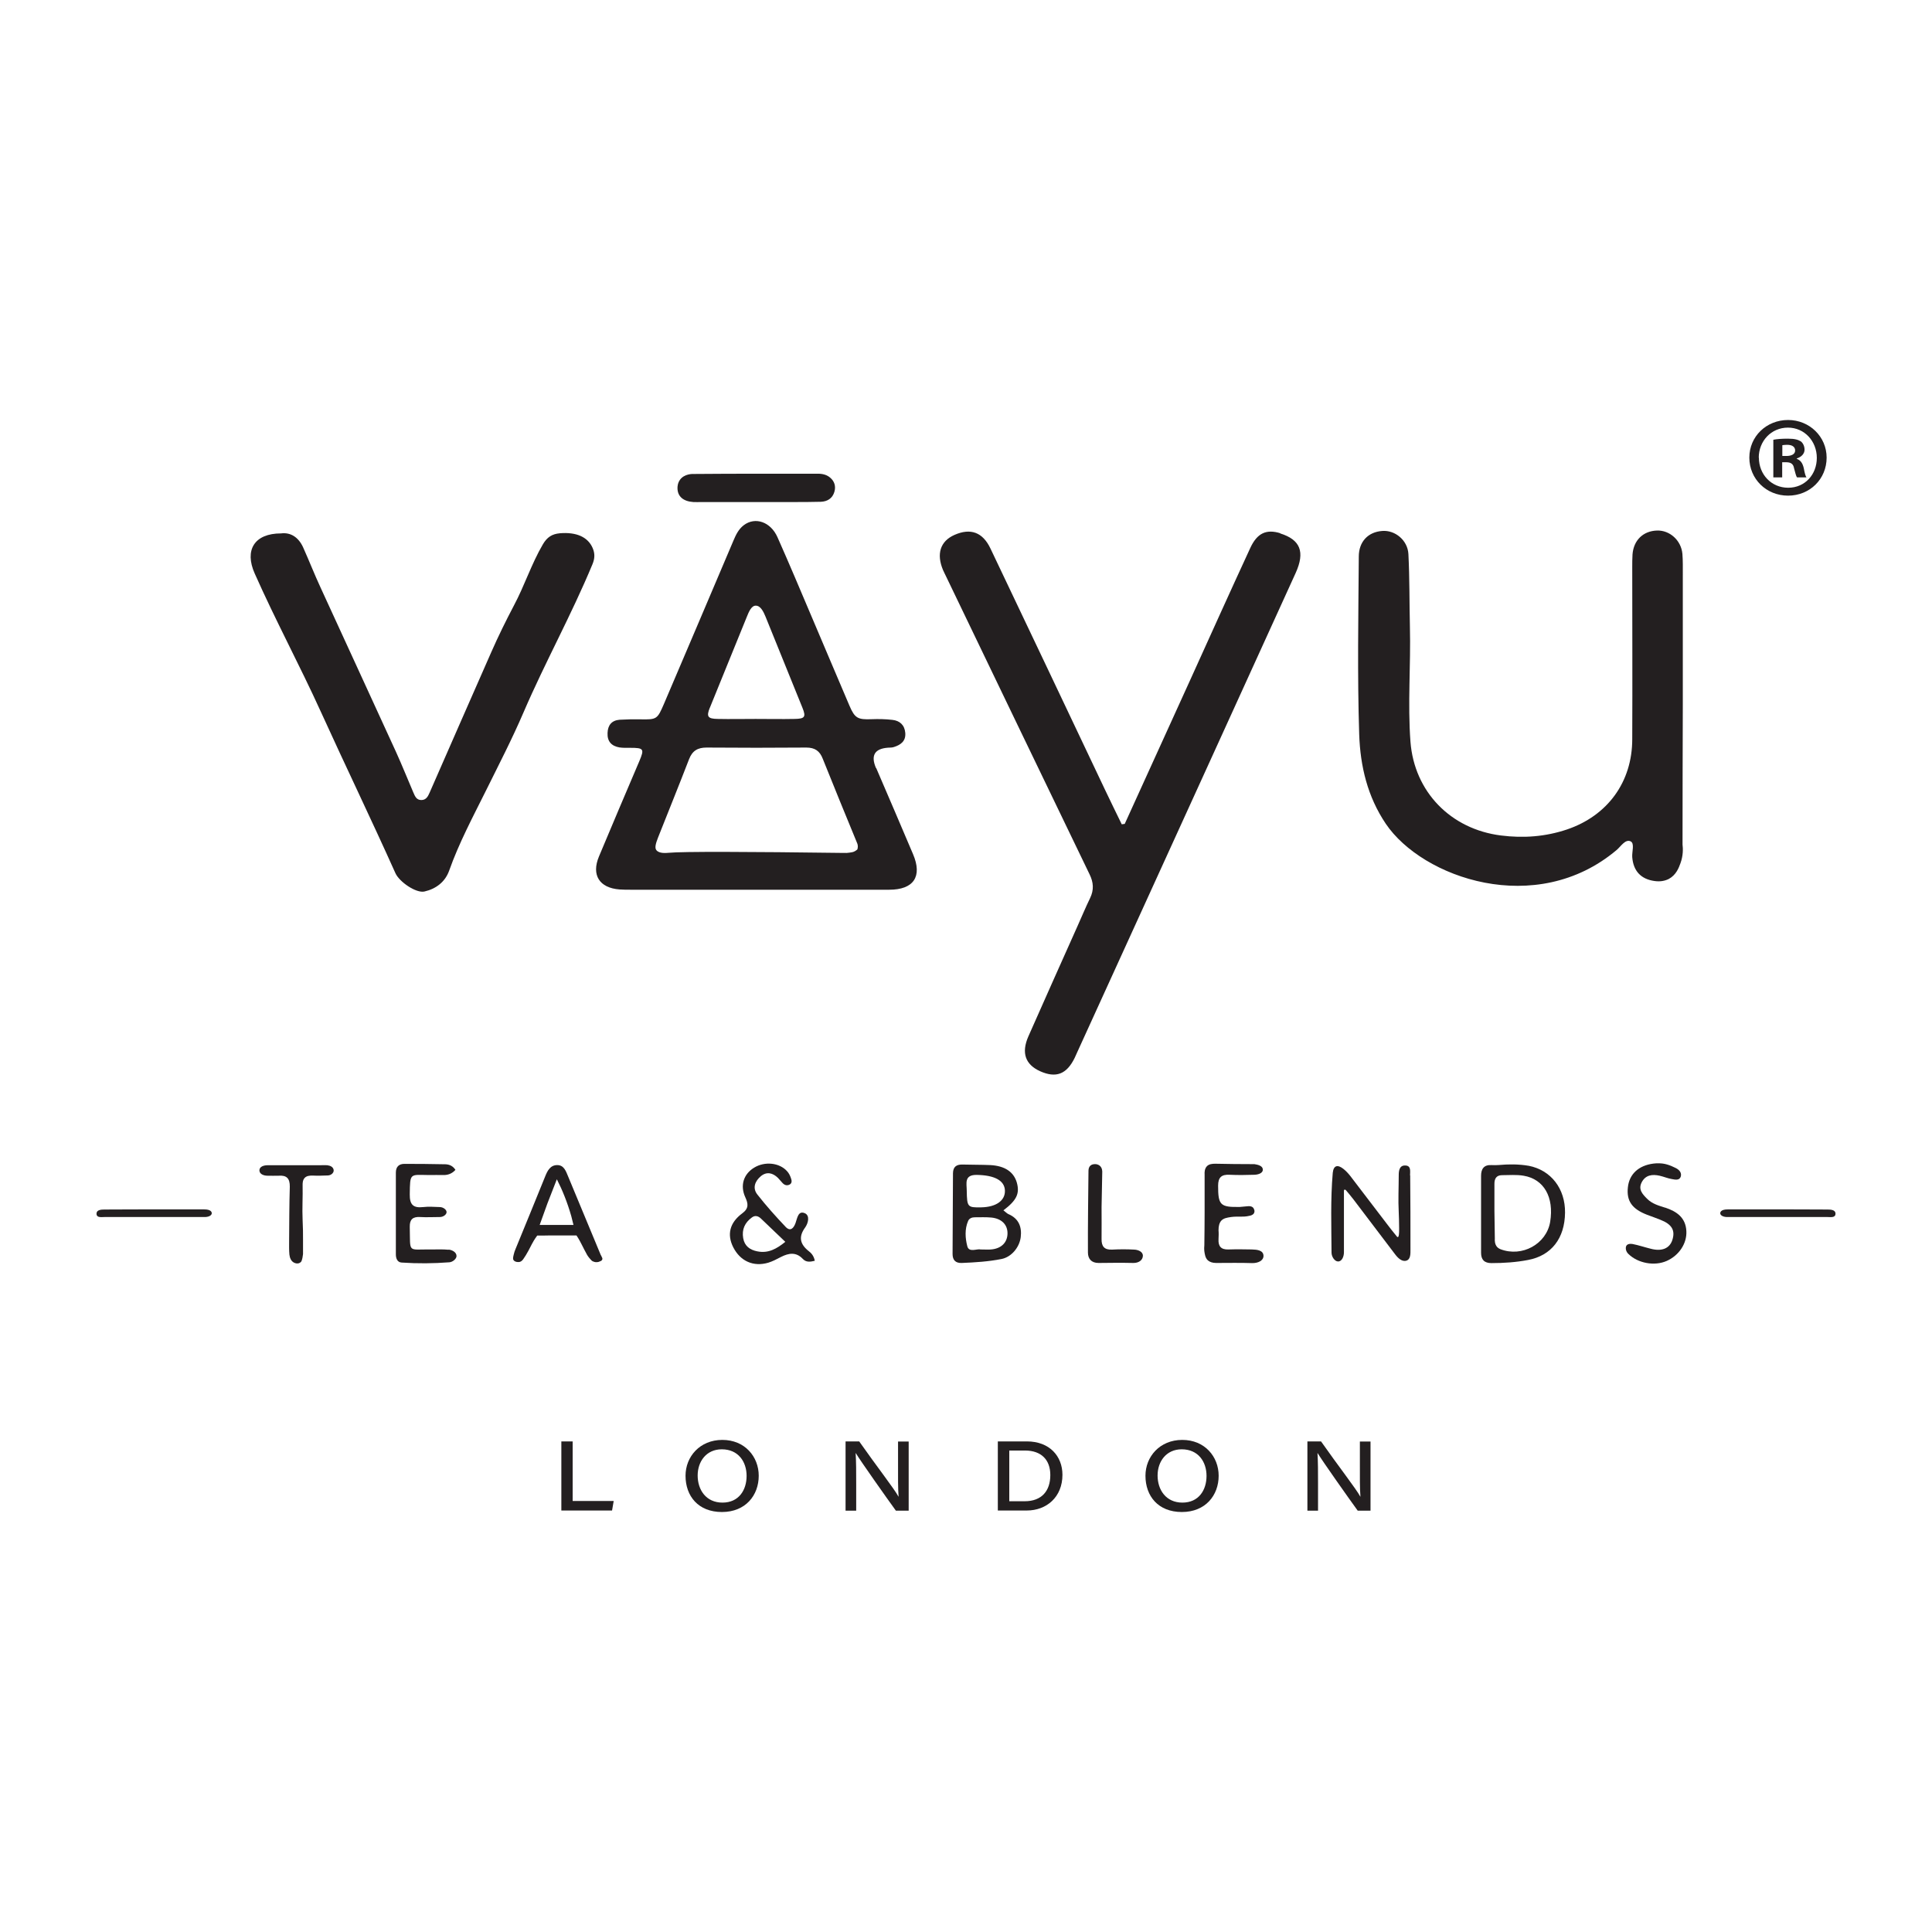 <?xml version="1.0" encoding="UTF-8"?>
<svg id="Layer_1" data-name="Layer 1" xmlns="http://www.w3.org/2000/svg" viewBox="0 0 141.73 141.73">
  <defs>
    <style>
      .cls-1 {
        fill: #231f20;
      }
    </style>
  </defs>
  <g>
    <path class="cls-1" d="M93.93,39.12c-1.03-.32-1.71-.02-2.22,1.1-1.47,3.18-2.91,6.38-4.36,9.58-1.61,3.55-3.22,7.09-4.84,10.64-.07.01-.14.02-.22.03-.41-.85-.83-1.69-1.23-2.54-2.8-5.9-5.59-11.8-8.4-17.69-.57-1.2-1.46-1.52-2.64-1-1.04.46-1.34,1.39-.84,2.58.07.16.15.31.22.46,3.51,7.29,7.01,14.58,10.53,21.86.29.59.33,1.14.04,1.74-.33.68-.62,1.38-.93,2.07-1.2,2.69-2.41,5.38-3.6,8.08-.53,1.21-.22,2.06.85,2.55,1.18.53,1.96.23,2.55-.98.06-.13.12-.26.18-.4,3.21-7.05,6.43-14.09,9.64-21.14,2.13-4.68,4.26-9.35,6.39-14.03.7-1.55.34-2.44-1.14-2.9Z"/>
    <path class="cls-1" d="M123.45,42.17c0-.51.01-1.03-.03-1.54-.09-.99-.93-1.74-1.86-1.71-1.02.03-1.72.71-1.8,1.75-.02.32-.02.63-.02.95,0,4.2.02,8.4,0,12.6,0,3.15-1.81,5.62-4.79,6.63-1.58.53-3.19.65-4.84.44-3.68-.46-6.36-3.2-6.64-6.88-.21-2.8.03-5.61-.04-8.42-.04-1.78-.02-3.57-.11-5.34-.05-1.01-.97-1.77-1.91-1.7-1.05.07-1.73.79-1.73,1.88-.03,4.35-.11,8.69.03,13.04.08,2.35.61,4.57,1.95,6.56,2.68,3.97,11.02,6.91,16.93,1.93.32-.27.64-.82,1.03-.64.31.15.09.76.12,1.16.08,1.01.63,1.61,1.63,1.75.4.06.75,0,1.05-.15.54-.29.74-.82.86-1.16.2-.55.19-1.06.15-1.37,0-3.42.01-6.84.02-10.26h0c0-3.17,0-6.35,0-9.52Z"/>
    <path class="cls-1" d="M41.08,39.12c-.59.05-.95.29-1.26.82-.84,1.44-1.34,3.02-2.12,4.48-.59,1.12-1.15,2.26-1.66,3.42-1.52,3.43-3.01,6.87-4.52,10.3-.12.27-.25.55-.61.55-.37,0-.47-.29-.59-.56-.42-.98-.82-1.98-1.26-2.95-1.84-4.03-3.7-8.05-5.54-12.07-.45-.97-.84-1.97-1.28-2.95-.34-.75-.92-1.12-1.62-1.03-1.98,0-2.69,1.24-1.94,2.93,1.52,3.43,3.3,6.73,4.85,10.14,1.8,3.96,3.7,7.89,5.48,11.86.29.64,1.52,1.48,2.13,1.34.83-.19,1.51-.69,1.81-1.53.72-2.03,1.73-3.92,2.68-5.83.95-1.92,1.94-3.83,2.78-5.79,1.58-3.67,3.52-7.16,5.05-10.85.18-.43.19-.79.02-1.19-.35-.82-1.2-1.19-2.41-1.09Z"/>
    <path class="cls-1" d="M50.87,36.83c.19.01.39,0,.58,0,2.22,0,4.44,0,6.65,0,.71,0,1.41,0,2.12-.02.48-.02.85-.25.99-.73.12-.4.01-.78-.32-1.05-.3-.25-.66-.29-1.03-.28-1.49,0-2.97,0-4.46,0h0c-1.51,0-3.02.01-4.53.02-.04,0-.66-.03-.99.43-.17.24-.18.5-.18.6,0,.61.41.98,1.17,1.03Z"/>
    <path class="cls-1" d="M64.26,56.34q-.59-1.38.88-1.49c.15-.01.3,0,.44-.05.51-.16.88-.44.83-1.04-.05-.57-.4-.89-.94-.95-.51-.06-1.02-.07-1.53-.05-1.01.04-1.23-.07-1.62-.98-.94-2.19-1.86-4.39-2.8-6.59-.82-1.93-1.63-3.86-2.48-5.77-.5-1.14-1.64-1.53-2.48-.89-.38.29-.58.71-.76,1.14-1.69,3.99-3.39,7.97-5.09,11.96-.49,1.14-.53,1.16-1.72,1.14-.51-.01-1.03,0-1.54.03-.58.05-.86.4-.88.97-.03.62.29.96.87,1.06.26.04.54.03.8.03.99,0,1.04.08.66.98-.99,2.33-1.99,4.66-2.96,6.99-.57,1.36.03,2.31,1.51,2.42.27.02.54.02.81.02,3.1,0,6.2,0,9.3,0,3.22,0,6.45,0,9.67,0,1.8,0,2.45-.97,1.75-2.61-.89-2.11-1.8-4.21-2.7-6.31ZM52.07,51.93c.9-2.23,1.82-4.46,2.72-6.69.14-.35.33-.81.65-.81.36,0,.57.45.72.81.9,2.23,1.81,4.46,2.71,6.69.27.67.17.8-.59.81-.95.02-1.9,0-2.85,0h0c-.93,0-1.85.02-2.78,0-.73-.01-.84-.17-.58-.82ZM61.85,62.57c-6.89-.09-11.77-.11-12.8-.01-.15.01-.71.08-.91-.21-.11-.16-.05-.44.13-.9.76-1.92,1.54-3.84,2.28-5.76.24-.62.64-.85,1.28-.85,2.44.02,4.88.02,7.32,0,.63,0,.99.25,1.21.83.83,2.08,1.68,4.14,2.53,6.21.02.05.04.12.04.22,0,.1-.02.17-.04.22-.04.03-.1.08-.17.12-.14.08-.27.09-.41.11-.11.02-.27.03-.46.02Z"/>
    <path class="cls-1" d="M103.44,86.22c0-.29.1-.73-.38-.72-.4,0-.45.39-.45.71,0,.9-.05,1.81,0,2.71.01.28.03.7.03,1.22,0,.39-.02.59-.09.61-.02,0-.04,0-.06-.02-.31-.38-.55-.68-.69-.87-.92-1.2-1.83-2.4-2.75-3.6-.15-.19-.32-.37-.51-.52-.4-.31-.71-.27-.77.3-.17,1.95-.1,3.9-.09,5.85,0,.3.23.65.48.65.29,0,.43-.37.43-.68,0-.71,0-1.41,0-2.12,0-.79,0-1.58,0-2.37,0-.04,0-.08.03-.09.04-.02.1,0,.13.05.11.13.31.36.54.66,1.02,1.34,2.03,2.68,3.05,4.02.21.28.51.57.83.47.32-.1.3-.51.3-.83,0-1.81,0-3.61-.02-5.42Z"/>
    <path class="cls-1" d="M32.9,91.68c-.41-.04-.83-.02-1.24-.02-1.8-.03-1.55.33-1.6-1.66-.01-.54.22-.75.75-.72.49.03.98,0,1.46,0,.25,0,.49-.18.49-.36,0-.18-.24-.36-.48-.37-.41-.01-.83-.05-1.24,0-.72.08-.99-.17-.98-.93.02-1.62.01-1.43,1.43-1.42.34,0,.68-.01,1.02,0,.36.01.66-.11.9-.38-.18-.28-.43-.4-.74-.41-1-.02-2-.03-3-.03-.41,0-.63.22-.63.64,0,2,0,4,0,6,0,.3.11.58.42.6,1.17.08,2.34.07,3.51-.02.24-.02.52-.25.52-.46,0-.27-.3-.44-.57-.47Z"/>
    <path class="cls-1" d="M91.88,91.66c-.59-.01-1.17-.02-1.76,0-.54.02-.76-.23-.73-.75.01-.22.02-.44,0-.66,0-.31.06-.54.2-.7.17-.18.39-.22.72-.27.51-.07.85.03,1.35-.09.11-.02.28-.07.34-.21.05-.1.02-.21.01-.23-.08-.3-.36-.28-.61-.25-.15.01-.29.03-.44.04-1.45.03-1.6-.14-1.6-1.56,0-.61.25-.83.84-.8.61.03,1.22.02,1.83,0,.26-.01.62-.11.61-.38,0-.27-.35-.36-.62-.4-.05,0-.1,0-.15,0-.9,0-1.81-.01-2.71-.03-.23,0-.46.02-.62.18-.18.19-.18.47-.17.6,0,.93,0,1.85,0,2.78h0c0,.81-.01,1.61-.02,2.42-.01.11-.02.26,0,.44.03.19.06.49.26.67.14.12.34.19.6.19.88,0,1.76-.02,2.64.01.43.01.83-.17.84-.52,0-.43-.48-.47-.85-.48Z"/>
    <path class="cls-1" d="M122.14,88.59c-.47-.15-.94-.28-1.3-.64-.33-.33-.68-.68-.41-1.21.28-.55.78-.61,1.32-.49.31.07.6.2.92.25.22.04.54.11.63-.19.08-.28-.11-.5-.38-.63-.4-.2-.8-.35-1.26-.34-.12,0-.25,0-.37.02-1.09.14-1.77.78-1.87,1.74-.11,1,.3,1.59,1.42,2.02.32.12.64.23.96.36.85.33,1.11.78.88,1.49-.2.61-.76.85-1.57.64-.45-.11-.89-.26-1.34-.35-.17-.03-.44-.02-.49.2-.04.17.02.38.18.53.69.68,1.91.91,2.81.51.9-.4,1.49-1.28,1.44-2.19-.05-.99-.71-1.44-1.55-1.72Z"/>
    <path class="cls-1" d="M24.05,85.48c-.19-.01-.39,0-.59,0-1.27,0-2.54,0-3.81,0-.31,0-.61.1-.62.37,0,.28.31.4.6.4.27,0,.54.01.8,0,.6-.05.84.2.83.81-.04,1.32-.04,2.63-.05,3.95,0,.34-.01.69.02,1.02.03.25.12.47.31.58.04.02.17.1.33.07.04,0,.14-.03.22-.12,0,0,.09-.1.14-.56h0c0-.25,0-.63,0-1.08,0-.41,0-.87-.03-1.41-.04-.85.02-1.71,0-2.56,0-.12-.01-.38.16-.55.13-.13.33-.17.6-.16.36.02.73,0,1.1-.01.22-.01.41-.17.42-.35,0-.23-.2-.37-.45-.39Z"/>
    <path class="cls-1" d="M83.2,91.67c-.53-.03-1.07-.03-1.61,0-.58.03-.79-.24-.78-.78.01-.78,0-1.56,0-2.34.02-.85.03-1.71.05-2.56,0-.03.02-.31-.19-.48-.13-.1-.27-.11-.32-.11-.31-.01-.5.16-.5.49-.02,2-.05,3.99-.04,5.99,0,.45.24.77.78.77.85-.01,1.71-.02,2.56,0,.39,0,.67-.2.69-.51.02-.31-.34-.46-.64-.47Z"/>
    <path class="cls-1" d="M14.99,88.72c-.95,0-1.9,0-2.86,0-1.49,0-2.98,0-4.47.01-.23,0-.58.02-.58.3,0,.32.35.25.58.25,1.2,0,2.39,0,3.59,0h0c1.24,0,2.49,0,3.73,0,.3.01.52-.1.55-.24.02-.08,0-.32-.55-.32Z"/>
    <path class="cls-1" d="M126.74,88.72c.95,0,1.9,0,2.86,0,1.49,0,2.98,0,4.47.01.23,0,.58.02.58.3,0,.32-.35.25-.58.25-1.2,0-2.39,0-3.59,0h0c-1.24,0-2.49,0-3.73,0-.3.01-.52-.1-.55-.24-.02-.08,0-.32.55-.32Z"/>
    <path class="cls-1" d="M74,89.08c-.13-.06-.23-.17-.39-.29.98-.74,1.21-1.24.98-2.05-.23-.77-.87-1.21-1.93-1.27-.68-.03-1.37-.02-2.05-.04-.44-.01-.69.16-.7.63,0,1.98-.03,3.95-.03,5.93,0,.44.21.68.68.66.98-.04,1.95-.1,2.91-.29.71-.14,1.31-.83,1.41-1.6.09-.75-.14-1.35-.87-1.68ZM71.65,86.19c1.29.02,2.04.4,2.07,1.14.03.74-.64,1.22-1.74,1.24-1,.02-1.04-.02-1.06-1.22,0-.53-.21-1.17.73-1.16ZM72.71,91.66c-.22.02-.44,0-.79,0-.24-.07-.84.25-.96-.24-.15-.58-.2-1.25.06-1.85.08-.19.28-.27.48-.27.41,0,.83-.02,1.24.02.74.08,1.17.52,1.17,1.15,0,.67-.45,1.13-1.21,1.19Z"/>
    <path class="cls-1" d="M112.13,85.52c-.33-.06-.77-.09-.83-.09-.34-.02-.63,0-.84,0h0c-.34.02-.69.06-1.02.04-.59-.04-.79.29-.79.79,0,1.88,0,3.76,0,5.64,0,.5.23.76.76.76.91,0,1.81-.06,2.69-.23,1.71-.32,2.69-1.59,2.71-3.47.02-1.75-1.02-3.12-2.67-3.44ZM113.72,89.63c-.27,1.63-2.06,2.62-3.65,2.01-.15-.06-.24-.16-.24-.16-.18-.2-.18-.48-.17-.61-.01-.68-.02-1.36-.03-2.05h0c0-.97,0-.99,0-.99,0-.32,0-.58,0-.99,0-.37.14-.62.54-.63.54,0,1.08-.05,1.6.04,1.5.25,2.24,1.58,1.95,3.38Z"/>
    <path class="cls-1" d="M59.35,91.8c-.64-.5-.81-1.04-.28-1.76.22-.31.36-.87-.03-1.04-.49-.21-.55.36-.68.72-.13.36-.37.66-.73.28-.72-.76-1.42-1.54-2.07-2.37-.38-.48-.17-.99.26-1.35.43-.35.87-.24,1.25.13.12.12.22.26.34.38.15.16.34.21.53.1.18-.11.14-.31.08-.47-.06-.18-.15-.36-.28-.5-.56-.63-1.64-.74-2.42-.26-.77.47-1.04,1.3-.65,2.16.22.48.28.82-.22,1.19-.93.69-1.13,1.56-.66,2.49.52,1.02,1.48,1.45,2.57,1.13.32-.1.63-.26.93-.42.57-.29,1.11-.38,1.6.14.25.27.56.22.88.14-.05-.29-.2-.52-.41-.68ZM55.56,91.8c-.55-.11-.94-.39-1.04-.97-.11-.64.12-1.14.64-1.52.23-.17.46-.11.66.08.6.57,1.19,1.13,1.79,1.71-.63.51-1.25.86-2.04.7Z"/>
    <path class="cls-1" d="M44.09,92.11c-.8-1.93-1.61-3.87-2.41-5.8-.16-.38-.3-.84-.8-.84-.51,0-.72.41-.89.84-.72,1.78-1.45,3.56-2.18,5.34-.05.13-.09.22-.13.41-.06.24-.05.32,0,.39.06.08.16.11.2.12.03,0,.14.03.26,0,.13-.04.21-.15.24-.19.25-.34.55-.94.63-1.1.08-.16.21-.38.4-.64.33,0,.66,0,.99-.01.38,0,.76,0,1.14,0h.75c.2.3.33.56.42.74.1.2.18.36.35.67,0,0,.08.16.31.4.08.09.15.1.17.11.19.08.37.03.43,0,.08-.03.18-.06.21-.15.02-.05.01-.09,0-.12-.03-.07-.07-.13-.09-.2ZM41.43,89.86c-.19,0-.49,0-.89,0-.3,0-.62,0-.95,0,.2-.55.38-1.06.57-1.58.2-.52.4-1.04.69-1.77.4.78.77,1.69,1.06,2.71.06.22.11.43.16.64-.14,0-.37,0-.64,0Z"/>
    <path class="cls-1" d="M134,33.57c0,1.57-1.23,2.79-2.83,2.79s-2.84-1.23-2.84-2.79,1.26-2.76,2.84-2.76,2.83,1.23,2.83,2.76ZM129.03,33.57c0,1.23.91,2.21,2.15,2.21s2.1-.98,2.1-2.19-.89-2.22-2.12-2.22-2.14.99-2.14,2.21ZM130.73,35.02h-.64v-2.76c.25-.05.61-.08,1.06-.08.52,0,.76.08.96.2.15.12.27.34.27.61,0,.3-.24.54-.57.64v.03c.27.1.42.3.51.67.08.42.13.59.2.69h-.69c-.08-.1-.13-.35-.22-.67-.05-.3-.22-.44-.57-.44h-.3v1.11ZM130.75,33.45h.3c.35,0,.64-.12.64-.4,0-.25-.19-.42-.59-.42-.17,0-.29.02-.35.03v.79Z"/>
  </g>
  <g>
    <path class="cls-1" d="M41.18,105.74h.83v4.37h3.01l-.12.7h-3.72v-5.07Z"/>
    <path class="cls-1" d="M55.66,108.26c0,1.43-.96,2.66-2.7,2.66s-2.67-1.17-2.67-2.66c0-1.4,1.05-2.63,2.7-2.63s2.67,1.23,2.67,2.63ZM51.18,108.24c0,1.06.62,1.99,1.82,1.99s1.77-.92,1.77-1.96-.61-1.95-1.82-1.95c-1.14,0-1.77.9-1.77,1.92Z"/>
    <path class="cls-1" d="M62.03,110.81v-5.07h1c1.21,1.73,2.59,3.5,2.88,4.05h.01c-.05-.63-.04-1.47-.04-2.29v-1.75h.78v5.07h-.94c-.69-.95-2.59-3.64-2.94-4.22h-.01c.04.65.04,1.37.04,2.26v1.96h-.78Z"/>
    <path class="cls-1" d="M73.2,105.74h2.13c1.66,0,2.61,1.08,2.61,2.45,0,1.63-1.16,2.62-2.62,2.62h-2.12v-5.07ZM74.04,110.13h1.13c1.26,0,1.88-.77,1.88-1.92s-.69-1.79-1.83-1.8h-1.18v3.72Z"/>
    <path class="cls-1" d="M89.4,108.26c0,1.43-.96,2.66-2.7,2.66s-2.67-1.17-2.67-2.66c0-1.4,1.05-2.63,2.7-2.63s2.67,1.23,2.67,2.63ZM84.92,108.24c0,1.06.62,1.99,1.82,1.99s1.77-.92,1.77-1.96-.61-1.95-1.82-1.95c-1.14,0-1.77.9-1.77,1.92Z"/>
    <path class="cls-1" d="M95.91,110.81v-5.07h1c1.21,1.73,2.59,3.5,2.88,4.05h.01c-.05-.63-.04-1.47-.04-2.29v-1.75h.78v5.07h-.94c-.69-.95-2.59-3.64-2.94-4.22h-.01c.04.65.04,1.37.04,2.26v1.96h-.78Z"/>
  </g>
</svg>